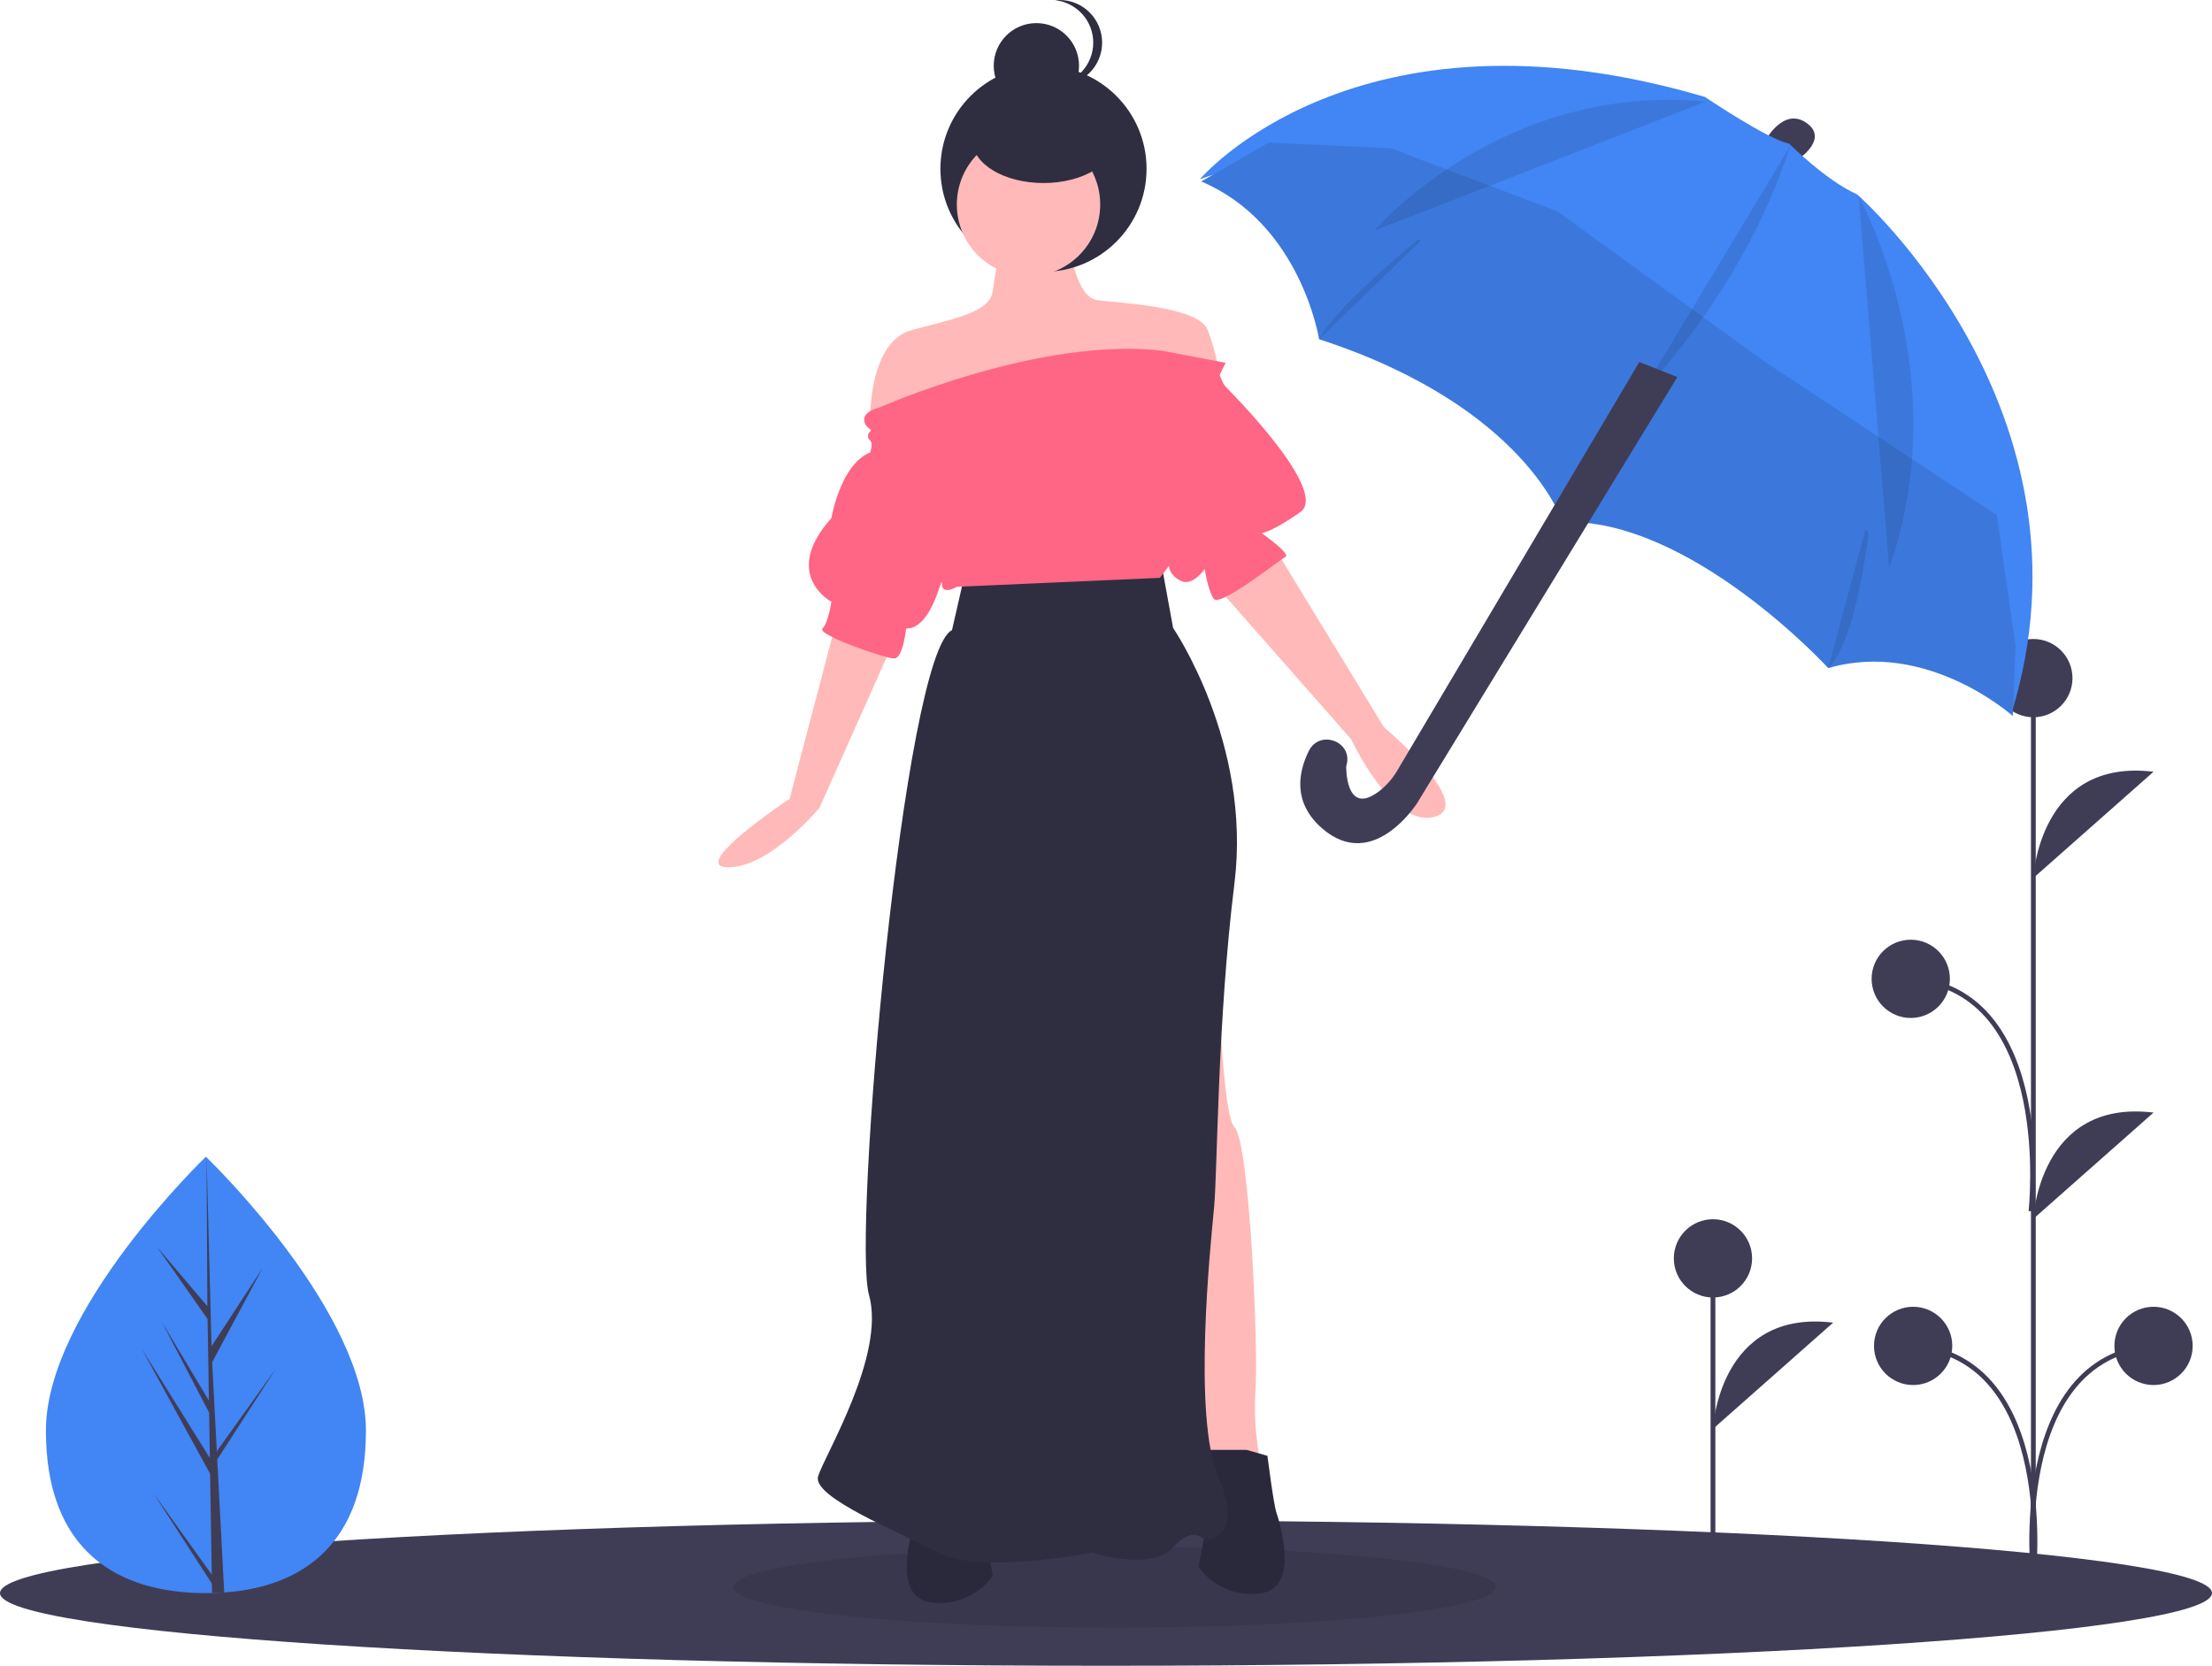<svg width="928" height="699" viewBox="0 0 928 699" fill="none" xmlns="http://www.w3.org/2000/svg">
<g id="r_umbrellaWoman 1">
<g clip-path="url(#clip0)">
<path id="Vector" d="M464 698.877C720.26 698.877 928 685.222 928 668.377C928 651.532 720.26 637.877 464 637.877C207.74 637.877 0 651.532 0 668.377C0 685.222 207.74 698.877 464 698.877Z" fill="#3F3D56"/>
<path id="Vector_2" opacity="0.1" d="M467.556 682.877C555.922 682.877 627.556 675.266 627.556 665.877C627.556 656.488 555.922 648.877 467.556 648.877C379.19 648.877 307.556 656.488 307.556 665.877C307.556 675.266 379.19 682.877 467.556 682.877Z" fill="black"/>
<path id="Vector_3" d="M449.035 104.611C449.035 104.611 451.541 124.658 460.312 125.911C469.083 127.164 502.912 128.417 506.671 138.441C508.947 144.528 510.626 150.823 511.683 157.235L457.806 169.765L401.423 179.789L365.087 177.283C365.087 177.283 363.834 143.453 382.628 138.442C401.422 133.431 415.205 130.924 416.458 122.154C417.711 113.384 418.964 107.119 418.964 107.119L449.035 104.611Z" fill="#FFB9B9"/>
<path id="Vector_4" d="M535.488 231.159L580.594 305.083C580.594 305.083 619.435 337.66 601.894 342.672C584.353 347.684 566.811 310.095 566.811 310.095L511.682 247.45L535.488 231.159Z" fill="#FFB9B9"/>
<path id="Vector_5" d="M350.052 263.735L331.257 335.15C331.257 335.15 288.014 363.874 305.557 363.874C323.1 363.874 343.786 338.912 343.786 338.912L375.111 268.75L350.052 263.735Z" fill="#FFB9B9"/>
<path id="Vector_6" d="M510.429 385.271C510.429 385.271 511.682 466.713 517.947 472.977C524.212 479.241 527.971 565.695 526.718 583.237C525.465 600.779 529.224 614.561 529.224 617.067C529.224 619.573 509.177 620.826 509.177 620.826L480.359 422.86L510.429 385.271Z" fill="#FFB9B9"/>
<path id="Vector_7" d="M522.958 608.297L531.729 610.803C531.729 610.803 534.235 630.85 535.488 634.609C536.741 638.368 545.512 665.933 529.223 668.439C512.934 670.945 502.911 658.415 502.911 657.162C502.911 655.909 507.923 633.356 506.67 630.85C505.417 628.344 502.911 608.297 502.911 608.297H522.958Z" fill="#2F2E41"/>
<path id="Vector_8" opacity="0.1" d="M522.958 608.297L531.729 610.803C531.729 610.803 534.235 630.85 535.488 634.609C536.741 638.368 545.512 665.933 529.223 668.439C512.934 670.945 502.911 658.415 502.911 657.162C502.911 655.909 507.923 633.356 506.67 630.85C505.417 628.344 502.911 608.297 502.911 608.297H522.958Z" fill="black"/>
<path id="Vector_9" d="M396.41 612.055L387.639 614.561C387.639 614.561 385.133 634.608 383.88 638.367C382.627 642.126 373.856 669.691 390.145 672.197C406.434 674.703 416.457 662.173 416.457 660.92C416.457 659.667 411.445 637.114 412.698 634.608C413.951 632.102 416.457 612.055 416.457 612.055H396.41Z" fill="#2F2E41"/>
<path id="Vector_10" opacity="0.1" d="M396.41 612.055L387.639 614.561C387.639 614.561 385.133 634.608 383.88 638.367C382.627 642.126 373.856 669.691 390.145 672.197C406.434 674.703 416.457 662.173 416.457 660.92C416.457 659.667 411.445 637.114 412.698 634.608C413.951 632.102 416.457 612.055 416.457 612.055H396.41Z" fill="black"/>
<path id="Vector_11" d="M487.565 238.312L492.151 263.456C492.151 263.456 525.169 311.643 517.905 370.425C510.641 429.206 510.848 490.623 509.318 506.89C507.788 523.157 500.31 594.468 511.16 619.719C522.01 644.97 506.954 645.967 505.701 645.946C504.448 645.925 500.795 639.596 491.855 649.471C482.915 659.346 457.982 651.401 457.982 651.401C457.982 651.401 411.453 660.637 394.061 651.568C376.669 642.499 340.568 628.099 343.223 619.371C345.878 610.642 371.661 568.468 364.569 543.282C357.477 518.095 379.173 274.068 399.39 264.385L404.807 240.664L487.565 238.312Z" fill="#2F2E41"/>
<g id="head">
<path id="Vector_12" d="M437.773 114.07C461.655 114.07 481.015 94.71 481.015 70.828C481.015 46.946 461.655 27.586 437.773 27.586C413.891 27.586 394.531 46.946 394.531 70.828C394.531 94.71 413.891 114.07 437.773 114.07Z" fill="#2F2E41"/>
<path id="Vector_13" d="M431.494 115.887C448.102 115.887 461.565 102.424 461.565 85.816C461.565 69.208 448.102 55.745 431.494 55.745C414.886 55.745 401.423 69.208 401.423 85.816C401.423 102.424 414.886 115.887 431.494 115.887Z" fill="#FFB9B9"/>
<path id="Vector_14" d="M437.774 76.792C454.244 76.792 467.596 68.781 467.596 58.899C467.596 49.017 454.244 41.006 437.774 41.006C421.304 41.006 407.952 49.017 407.952 58.899C407.952 68.781 421.304 76.792 437.774 76.792Z" fill="#2F2E41"/>
<path id="Vector_15" d="M434.791 45.478C444.673 45.478 452.684 37.467 452.684 27.585C452.684 17.703 444.673 9.692 434.791 9.692C424.909 9.692 416.898 17.703 416.898 27.585C416.898 37.467 424.909 45.478 434.791 45.478Z" fill="#2F2E41"/>
<path id="Vector_16" d="M458.65 17.894C458.65 13.471 457.012 9.205 454.052 5.918C451.092 2.631 447.021 0.557 442.622 0.094C443.241 0.029 443.863 -0.005 444.485 -0.006C449.231 -0.006 453.782 1.879 457.138 5.235C460.493 8.591 462.379 13.142 462.379 17.887C462.379 22.633 460.493 27.184 457.138 30.54C453.782 33.896 449.231 35.781 444.485 35.781C443.862 35.78 443.24 35.746 442.621 35.681C447.02 35.219 451.092 33.144 454.052 29.857C457.011 26.57 458.65 22.304 458.65 17.881V17.894Z" fill="#2F2E41"/>
</g>
<path id="shirt" d="M514.189 152.223L511.683 157.235C511.683 157.235 512.936 160.994 514.189 162.247C515.442 163.5 558.042 206.1 545.513 214.871C532.984 223.642 529.225 223.642 529.225 223.642C529.225 223.642 541.754 232.413 539.249 233.666C536.744 234.919 511.684 254.966 509.178 251.207C506.672 247.448 505.419 238.677 505.419 238.677C505.419 238.677 500.407 246.195 495.395 243.689C490.383 241.183 490.383 237.424 490.383 237.424L486.624 242.436L401.424 246.195C401.424 246.195 395.159 249.954 395.159 244.942C395.159 239.93 391.4 263.736 380.124 263.736C380.124 263.736 378.871 276.265 375.112 276.265C371.353 276.265 342.535 266.241 345.041 263.736C347.547 261.231 348.8 252.459 348.8 252.459C348.8 252.459 327.5 241.182 348.8 217.376C348.8 217.376 352.559 194.823 365.088 189.811C365.088 189.811 366.341 186.052 365.088 184.799C364.796 184.58 364.559 184.296 364.396 183.97C364.233 183.644 364.148 183.284 364.148 182.92C364.148 182.555 364.233 182.195 364.396 181.869C364.559 181.543 364.796 181.259 365.088 181.04C366.341 179.787 362.582 179.787 362.582 176.028C362.582 172.269 368.847 171.016 368.847 171.016C368.847 171.016 436.506 140.945 487.877 147.21L514.189 152.223Z" fill="#FF6584"/>
<g id="leaf">
<path id="Vector_17" d="M19.26 600.176C19.26 650.733 49.314 668.386 86.39 668.386C87.249 668.386 88.106 668.376 88.963 668.357C90.681 668.32 92.382 668.238 94.063 668.124C127.524 665.756 153.52 647.195 153.52 600.176C153.52 551.517 91.339 490.117 86.668 485.576L86.66 485.568C86.48 485.392 86.39 485.306 86.39 485.306C86.39 485.306 19.26 549.619 19.26 600.176Z" fill="#4285F4"/>
<path id="Vector_18" d="M88.836 660.65L64.283 626.343L88.897 664.417L88.962 668.356C90.68 668.319 92.381 668.237 94.062 668.123L91.416 617.541L91.436 617.148L91.391 617.074L91.141 612.297L115.816 574.129L91.063 608.714L91.006 609.728L89.006 571.511L110.131 532.071L88.748 564.804L86.666 485.572L86.658 485.302V485.564L87.006 548.044L65.975 523.275L87.092 553.427L87.648 587.644L68.012 554.805L87.73 592.679L88.041 611.702L59.533 565.996L88.147 618.34L88.836 660.65Z" fill="#3F3D56"/>
</g>
<g id="smallGrass">
<path id="Vector_19" d="M718.638 644.038V527.944" stroke="#3F3D56" stroke-width="2" stroke-miterlimit="10"/>
<path id="Vector_20" d="M718.638 544.361C727.705 544.361 735.055 537.011 735.055 527.944C735.055 518.877 727.705 511.527 718.638 511.527C709.571 511.527 702.221 518.877 702.221 527.944C702.221 537.011 709.571 544.361 718.638 544.361Z" fill="#3F3D56"/>
<path id="Vector_21" d="M718.638 599.495C718.638 599.495 720.983 549.052 769.062 554.915Z" fill="#3F3D56"/>
</g>
<g id="largeGrass">
<path id="Vector_22" d="M853.049 666.693V284.689" stroke="#3F3D56" stroke-width="2" stroke-miterlimit="10"/>
<path id="Vector_23" d="M853.049 300.922C862.116 300.922 869.466 293.572 869.466 284.505C869.466 275.438 862.116 268.088 853.049 268.088C843.982 268.088 836.632 275.438 836.632 284.505C836.632 293.572 843.982 300.922 853.049 300.922Z" fill="#3F3D56"/>
<path id="Vector_24" d="M903.473 581.087C912.54 581.087 919.89 573.737 919.89 564.67C919.89 555.603 912.54 548.253 903.473 548.253C894.406 548.253 887.056 555.603 887.056 564.67C887.056 573.737 894.406 581.087 903.473 581.087Z" fill="#3F3D56"/>
<path id="Vector_25" d="M853.049 368.366C853.049 368.366 855.394 317.923 903.473 323.786Z" fill="#3F3D56"/>
<path id="Vector_26" d="M853.049 511.366C853.049 511.366 855.394 460.923 903.473 466.786Z" fill="#3F3D56"/>
<path id="Vector_27" d="M853.049 662.18C853.049 662.18 842.495 569.362 903.473 564.671" stroke="#3F3D56" stroke-width="2" stroke-miterlimit="10"/>
<path id="Vector_28" d="M802.617 581.087C811.684 581.087 819.034 573.737 819.034 564.67C819.034 555.603 811.684 548.253 802.617 548.253C793.55 548.253 786.2 555.603 786.2 564.67C786.2 573.737 793.55 581.087 802.617 581.087Z" fill="#3F3D56"/>
<path id="Vector_29" d="M853.041 662.18C853.041 662.18 863.595 569.362 802.617 564.671" stroke="#3F3D56" stroke-width="2" stroke-miterlimit="10"/>
<path id="Vector_30" d="M801.617 427.087C810.684 427.087 818.034 419.737 818.034 410.67C818.034 401.603 810.684 394.253 801.617 394.253C792.55 394.253 785.2 401.603 785.2 410.67C785.2 419.737 792.55 427.087 801.617 427.087Z" fill="#3F3D56"/>
<path id="Vector_31" d="M852.041 508.18C852.041 508.18 862.595 415.362 801.617 410.671" stroke="#3F3D56" stroke-width="2" stroke-miterlimit="10"/>
</g>
<g id="umbrella">
<path id="Vector_32" d="M740.591 59.025C740.591 59.025 748.104 44.866 757.746 51.482C767.388 58.098 754.75 66.537 754.75 66.537L740.292 60.53" fill="#3F3D56"/>
<path id="Vector_33" d="M845.587 270.881L844.413 300.388C844.413 300.388 808.556 268.209 767.013 280.298C767.013 280.298 709.14 217.13 655.549 218.991C655.549 218.991 640.144 170.532 553.403 142.32C553.403 142.32 545.826 93.853 503.956 76.132L532.242 59.847L583.429 62.203L653.308 88.623L739.481 151.158L837.702 216.092L845.587 270.881Z" fill="#4285F4"/>
<path id="Vector_34" opacity="0.1" d="M785.31 211.93C785.31 211.93 780.55 267.334 767.014 280.295Z" fill="black"/>
<path id="Vector_35" opacity="0.1" d="M605.739 91.681C605.739 91.681 561.215 126.653 553.402 142.317Z" fill="black"/>
<path id="Vector_36" d="M750.529 60.219C750.529 60.219 766.199 75.857 779.154 81.567C779.154 81.567 883.122 172.688 843.81 299.486C843.81 299.486 832.906 236.269 791.96 237.516C791.96 237.516 767.513 179.432 687.41 165.062C687.41 165.062 661.764 113.001 575.938 95.928C575.938 95.928 555.724 55.905 503.355 75.227C503.355 75.227 568.911 -2.52 715.283 40.686C715.282 40.685 741.494 58.421 750.529 60.219Z" fill="#4285F4"/>
<path id="Vector_37" opacity="0.1" d="M779.758 82.47C779.758 82.47 821.383 156.494 792.564 238.418Z" fill="black"/>
<path id="Vector_38" opacity="0.1" d="M688.012 165.964C718.128 133.172 739.007 98.187 751.132 61.122Z" fill="black"/>
<path id="Vector_39" opacity="0.1" d="M576.54 96.83C576.54 96.83 629.658 34.394 715.681 42.613Z" fill="black"/>
<path id="Vector_40" opacity="0.1" d="M845.587 270.881L844.413 300.388C844.413 300.388 808.556 268.209 767.013 280.298C767.013 280.298 709.14 217.13 655.549 218.991C655.549 218.991 640.144 170.532 553.403 142.32C553.403 142.32 545.826 93.853 503.956 76.132L532.242 59.847L583.429 62.203L653.308 88.623L739.481 151.158L837.702 216.092L845.587 270.881Z" fill="black"/>
</g>
<path id="Vector_41" d="M703.706 158.179L594.596 336.835C594.596 336.835 576.26 366.055 554.864 347.713C542 336.684 544.807 323.677 549.09 315.062C553.666 305.858 567.662 311.116 564.912 321.021C564.868 321.182 564.821 321.344 564.772 321.508C564.772 321.508 564.314 342.631 578.345 332.141C581.557 329.692 584.253 326.633 586.28 323.139L687.742 151.872L703.706 158.179Z" fill="#3F3D56"/>
</g>
</g>
<defs>
<clipPath id="clip0">
<rect width="928" height="698.877" fill="white"/>
</clipPath>
</defs>
</svg>
